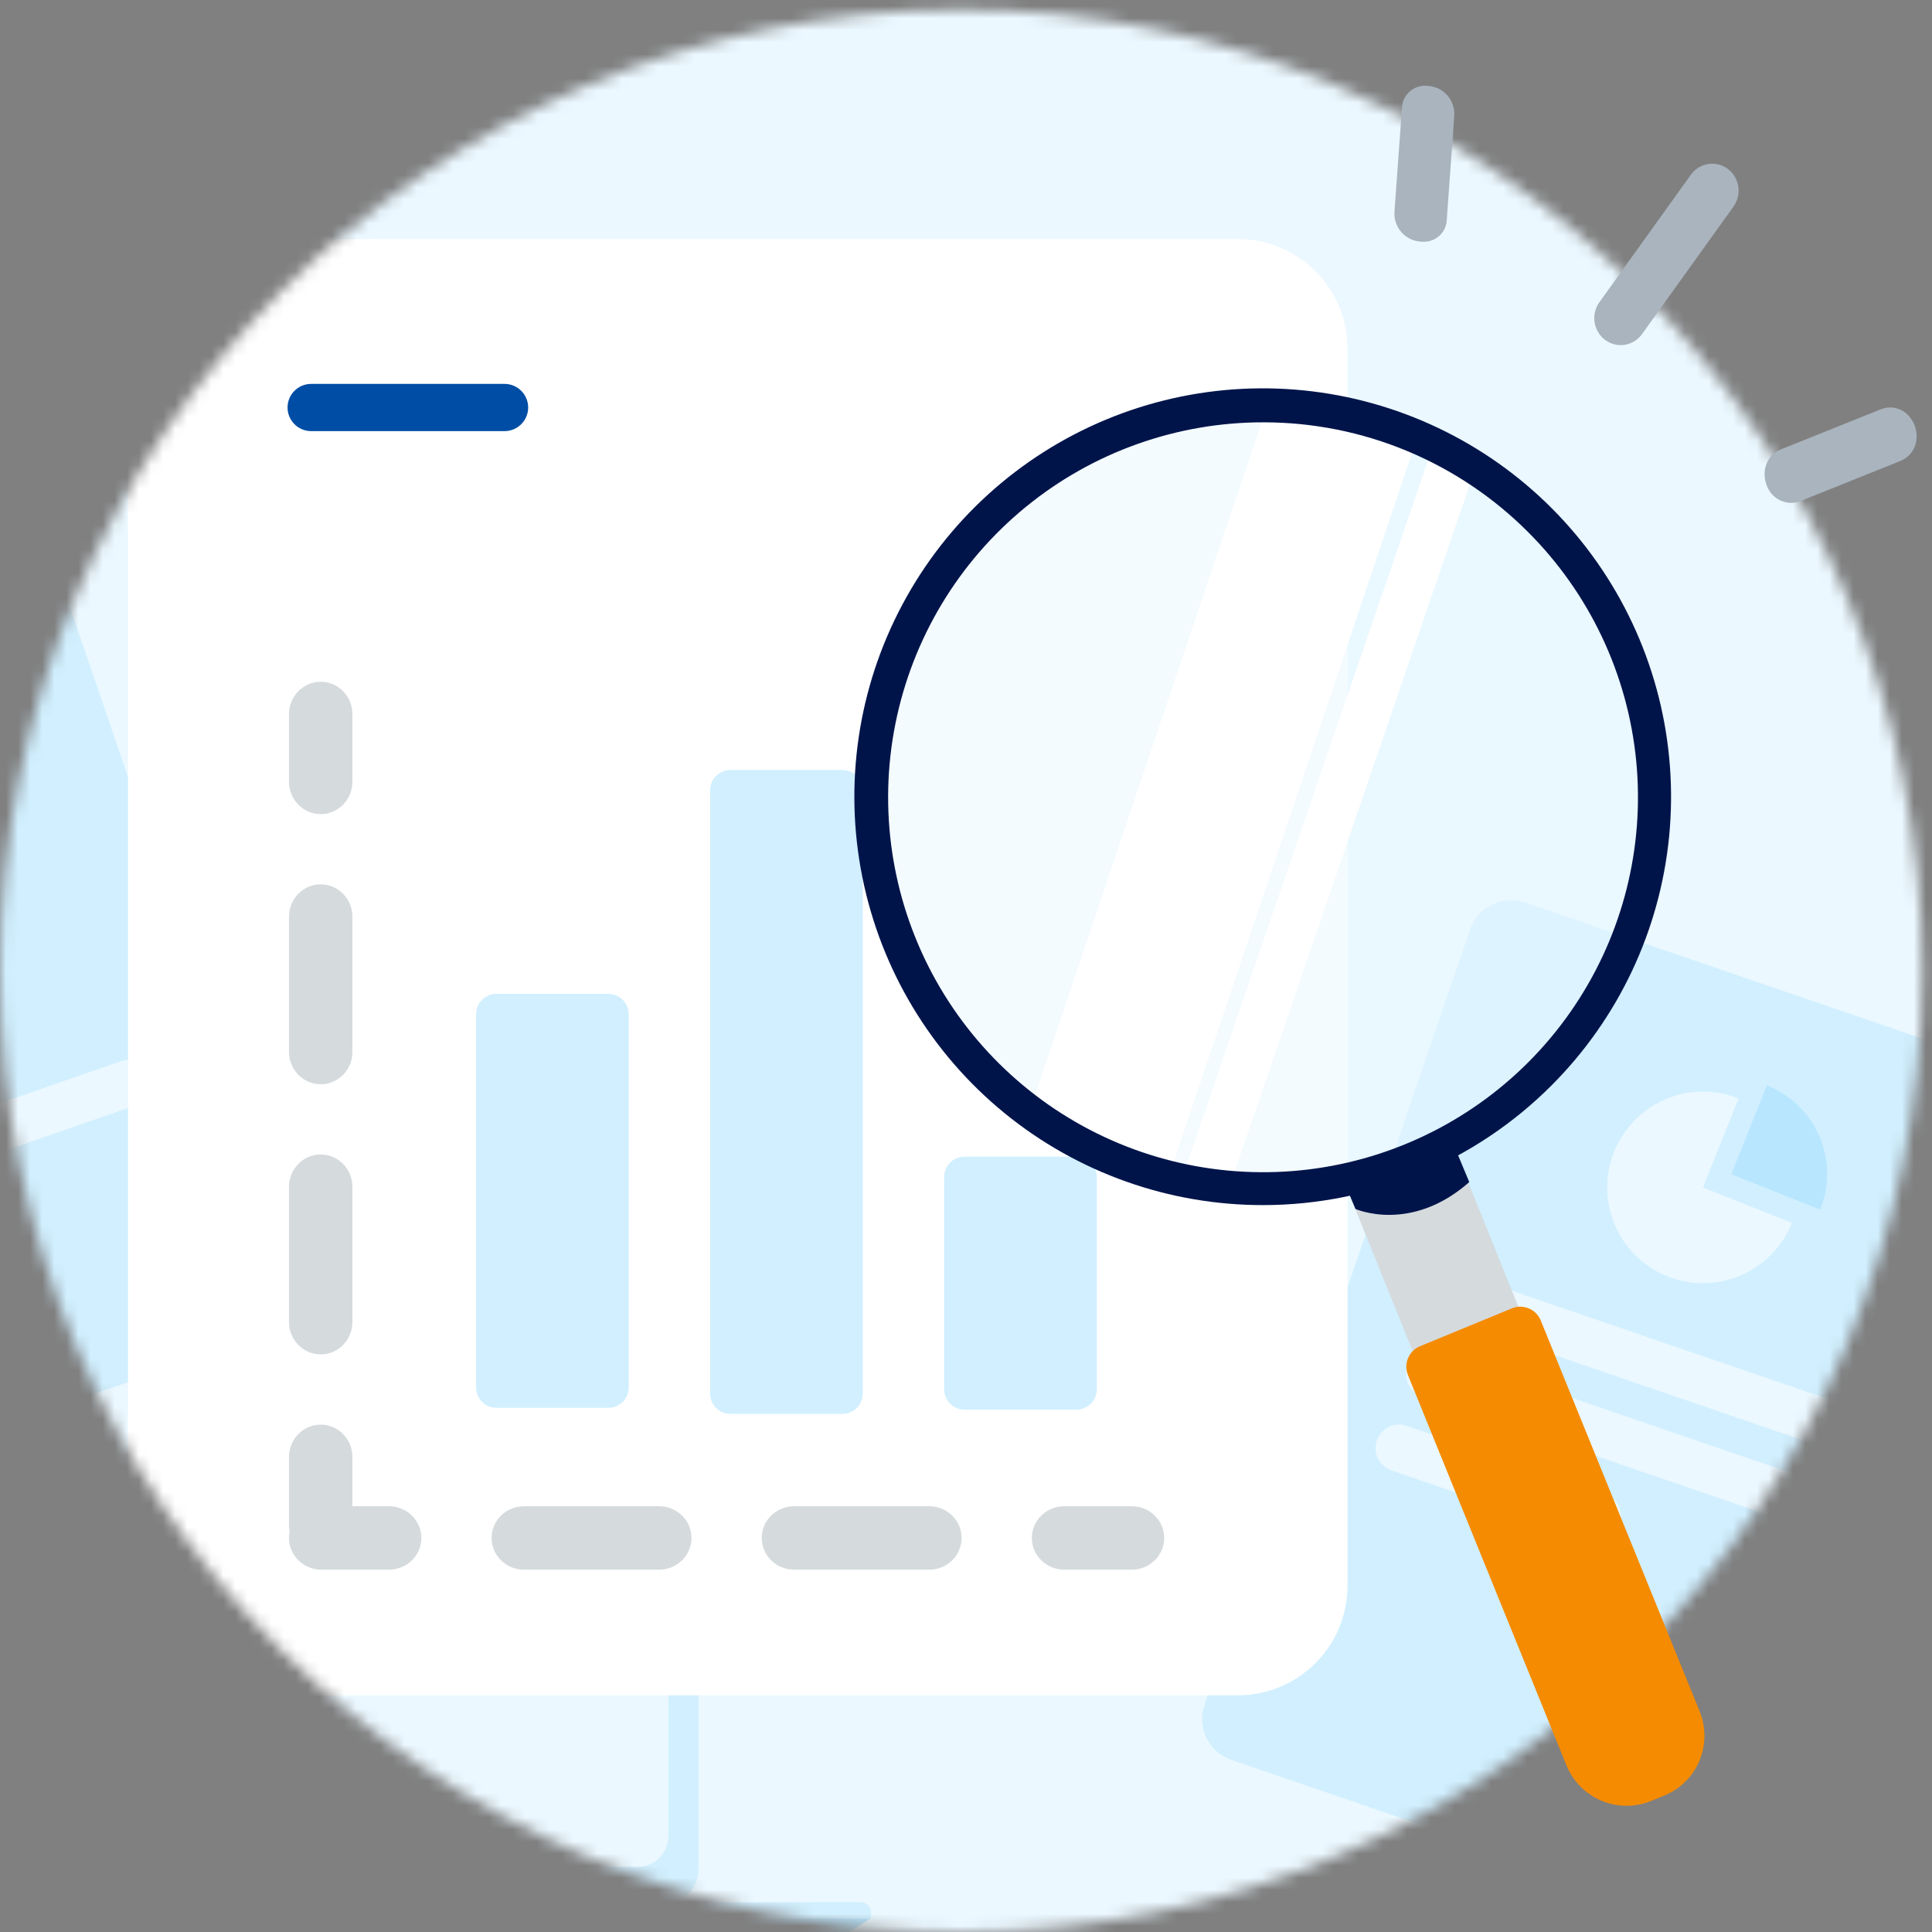 <svg width="160" height="160" viewBox="0 0 160 160" fill="none" xmlns="http://www.w3.org/2000/svg">
<rect x="0" y="0" width="160" height="160" fill="#808080" stroke="none"/>
<mask id="mask0_2672_44819" style="mask-type:alpha" maskUnits="userSpaceOnUse" x="0" y="0" width="160" height="160">
<circle cx="79.598" cy="80.399" r="79.598" fill="#EBF8FF"/>
</mask>
<g mask="url(#mask0_2672_44819)">
<path d="M178.932 -0.003H-55.113C-56.639 -0.004 -58.15 0.295 -59.559 0.878C-60.969 1.461 -62.25 2.316 -63.33 3.394C-64.409 4.472 -65.265 5.752 -65.849 7.162C-66.433 8.571 -66.734 10.082 -66.734 11.607V149.181C-66.734 152.263 -65.51 155.219 -63.33 157.398C-61.151 159.577 -58.195 160.802 -55.113 160.802H178.932C182.014 160.802 184.97 159.577 187.15 157.398C189.329 155.219 190.553 152.263 190.553 149.181V11.607C190.553 10.082 190.253 8.571 189.668 7.162C189.084 5.752 188.228 4.472 187.149 3.394C186.07 2.316 184.789 1.461 183.379 0.878C181.969 0.295 180.458 -0.004 178.932 -0.003Z" fill="#EBF8FF"/>
<path d="M55.093 88.258H-43.303C-44.819 88.258 -46.049 89.49 -46.049 91.009V154.848C-46.049 156.367 -44.819 157.599 -43.303 157.599H55.093C56.61 157.599 57.839 156.367 57.839 154.848V91.009C57.839 89.49 56.61 88.258 55.093 88.258Z" fill="#D1EFFF"/>
<path d="M52.815 91.995H-41.162C-42.569 91.995 -43.71 93.138 -43.71 94.548V152.048C-43.71 153.458 -42.569 154.601 -41.162 154.601H52.815C54.222 154.601 55.363 153.458 55.363 152.048V94.548C55.363 93.138 54.222 91.995 52.815 91.995Z" fill="#EBF8FF"/>
<path d="M72.136 158.868H-57.211L-53.965 160.188C-53.76 160.27 -53.541 160.314 -53.321 160.316L68.813 160.62C69.135 160.622 69.451 160.532 69.724 160.362L72.133 158.859L72.136 158.868Z" fill="#B8E6FF"/>
<path d="M72.136 158.393C72.135 158.164 72.044 157.945 71.882 157.784C71.72 157.623 71.501 157.532 71.273 157.532H-56.349C-56.577 157.532 -56.796 157.623 -56.958 157.784C-57.119 157.945 -57.211 158.164 -57.211 158.393V158.868H72.136V158.393Z" fill="#D1EFFF"/>
<path d="M-0.063 157.505H14.854V157.809C14.854 158.132 14.725 158.441 14.498 158.67C14.27 158.898 13.961 159.026 13.639 159.026H1.143C0.82 159.026 0.511 158.898 0.284 158.67C0.056 158.441 -0.072 158.132 -0.072 157.809V157.505H-0.063Z" fill="#9EDDFF"/>
<path d="M6.085 90.702C6.452 90.702 6.75 90.404 6.75 90.036C6.75 89.668 6.452 89.369 6.085 89.369C5.717 89.369 5.419 89.668 5.419 90.036C5.419 90.404 5.717 90.702 6.085 90.702Z" fill="#B8E6FF"/>
<path d="M170.448 89.867L126.298 74.744C124.423 74.107 122.389 75.097 121.752 76.972L99.748 141.199C99.111 143.074 100.101 145.108 101.976 145.745L146.127 160.869C148.002 161.506 150.036 160.515 150.673 158.64L172.677 94.413C173.314 92.538 172.323 90.504 170.448 89.867Z" fill="#D1EFFF"/>
<path d="M143.969 90.964C142.518 90.381 140.909 90.239 139.387 90.575C137.848 90.894 136.451 91.672 135.354 92.804C134.258 93.936 133.515 95.351 133.232 96.89C132.949 98.429 133.126 100.021 133.745 101.471C134.364 102.922 135.39 104.142 136.716 104.991C138.025 105.84 139.564 106.3 141.138 106.265C142.713 106.247 144.234 105.752 145.525 104.867C146.816 103.983 147.825 102.727 148.408 101.277L141.032 98.34L143.986 90.964H143.969Z" fill="#EBF8FF"/>
<path d="M146.322 89.885L143.385 97.243L150.744 100.179C151.133 99.207 151.327 98.181 151.31 97.137C151.31 96.093 151.08 95.067 150.673 94.112C150.266 93.157 149.665 92.29 148.922 91.565C148.179 90.84 147.294 90.274 146.322 89.885Z" fill="#B8E6FF"/>
<path d="M152.441 116.223L121.681 105.68C120.655 105.327 119.558 105.875 119.205 106.901C118.851 107.927 119.399 109.024 120.425 109.377L151.185 119.92C152.211 120.273 153.308 119.725 153.662 118.699C154.016 117.673 153.467 116.577 152.441 116.223Z" fill="#EBF8FF"/>
<path d="M149.788 122.485L119.028 111.942C118.002 111.588 116.905 112.137 116.551 113.163C116.198 114.189 116.746 115.285 117.772 115.639L148.532 126.181C149.558 126.535 150.672 125.987 151.009 124.961C151.362 123.935 150.814 122.838 149.788 122.485Z" fill="#EBF8FF"/>
<path d="M132.878 123.687L116.498 118.08C115.473 117.726 114.358 118.274 114.022 119.3C113.668 120.326 114.217 121.423 115.243 121.777L131.64 127.384C132.666 127.738 133.762 127.189 134.116 126.163C134.47 125.137 133.922 124.041 132.896 123.687H132.878Z" fill="#EBF8FF"/>
<path d="M-45.768 54.49L-1.723 39.367C0.151 38.73 2.168 39.721 2.822 41.595L24.774 105.822C25.411 107.697 24.42 109.732 22.545 110.368L-21.499 125.492C-23.374 126.129 -25.391 125.138 -26.045 123.263L-47.997 59.036C-48.633 57.161 -47.643 55.127 -45.768 54.49Z" fill="#D1EFFF"/>
<path d="M-36.092 66.2C-36.499 66.341 -36.712 66.766 -36.57 67.172L-24.666 101.948C-24.63 102.036 -24.595 102.125 -24.524 102.196L-24.223 103.045C-24.082 103.452 -23.64 103.664 -23.25 103.522L11.472 91.459C11.879 91.317 12.091 90.875 11.95 90.486L11.189 88.293C11.047 87.886 10.605 87.673 10.216 87.815L-21.623 98.87L-32.926 65.934C-33.068 65.527 -33.492 65.315 -33.899 65.457L-36.092 66.217V66.2Z" fill="#EBF8FF"/>
<path d="M102.509 19.796H19.69C14.671 19.796 10.603 23.864 10.603 28.883V131.313C10.603 136.331 14.671 140.399 19.69 140.399H102.509C107.527 140.399 111.596 136.331 111.596 131.313V28.883C111.596 23.864 107.527 19.796 102.509 19.796Z" fill="white"/>
<path fill-rule="evenodd" clip-rule="evenodd" d="M19.914 29.56C19.914 29.147 20.027 28.816 20.166 28.816H101.51C101.648 28.816 101.762 29.131 101.762 29.56V130.638C101.762 131.051 101.648 131.382 101.51 131.382H20.166C20.027 131.382 19.914 131.067 19.914 130.638V29.56Z" fill="white"/>
<path d="M41.785 31.793H25.768C24.689 31.793 23.814 32.668 23.814 33.748C23.814 34.827 24.689 35.703 25.768 35.703H41.785C42.864 35.703 43.74 34.827 43.74 33.748C43.74 32.668 42.864 31.793 41.785 31.793Z" fill="#004DA5"/>
<path d="M39.427 83.99C39.427 83.062 40.179 82.309 41.108 82.309H50.387C51.315 82.309 52.068 83.062 52.068 83.99V114.906C52.068 115.834 51.315 116.587 50.387 116.587H41.108C40.179 116.587 39.427 115.834 39.427 114.906V83.99Z" fill="#D1EFFF"/>
<path d="M58.809 65.45C58.809 64.522 59.562 63.77 60.49 63.77H69.769C70.697 63.77 71.45 64.522 71.45 65.45V115.41C71.45 116.338 70.697 117.09 69.769 117.09H60.49C59.562 117.09 58.809 116.338 58.809 115.41V65.45Z" fill="#D1EFFF"/>
<path d="M78.191 97.473C78.191 96.545 78.944 95.792 79.872 95.792H89.151C90.08 95.792 90.832 96.545 90.832 97.473V115.059C90.832 115.987 90.08 116.74 89.151 116.74H79.872C78.944 116.74 78.191 115.987 78.191 115.059V97.473Z" fill="#D1EFFF"/>
<path fill-rule="evenodd" clip-rule="evenodd" d="M26.559 56.46C28.01 56.46 29.186 57.662 29.186 59.145V64.737C29.186 66.22 28.01 67.422 26.559 67.422C25.109 67.422 23.933 66.22 23.933 64.737V59.145C23.933 57.662 25.109 56.46 26.559 56.46ZM26.559 73.239C28.01 73.239 29.186 74.44 29.186 75.923L29.186 87.109C29.186 88.591 28.01 89.793 26.559 89.793C25.109 89.793 23.933 88.591 23.933 87.109V75.923C23.933 74.44 25.109 73.239 26.559 73.239ZM26.559 95.609C28.01 95.609 29.186 96.811 29.186 98.294V109.48C29.186 110.962 28.01 112.164 26.559 112.164C25.109 112.164 23.933 110.962 23.933 109.48V98.294C23.933 96.811 25.109 95.609 26.559 95.609ZM26.559 117.981C28.01 117.981 29.186 119.182 29.186 120.665V126.258C29.186 127.74 28.01 128.942 26.559 128.942C25.109 128.942 23.933 127.74 23.933 126.258V120.665C23.933 119.182 25.109 117.981 26.559 117.981Z" fill="#D5DADD"/>
<path fill-rule="evenodd" clip-rule="evenodd" d="M23.933 127.367C23.933 125.917 25.135 124.741 26.618 124.741H32.21C33.693 124.741 34.895 125.917 34.895 127.367C34.895 128.818 33.693 129.993 32.21 129.993H26.618C25.135 129.993 23.933 128.818 23.933 127.367ZM40.711 127.367C40.711 125.917 41.913 124.741 43.396 124.741H54.581C56.064 124.741 57.266 125.917 57.266 127.367C57.266 128.818 56.064 129.993 54.581 129.993H43.396C41.913 129.993 40.711 128.818 40.711 127.367ZM63.082 127.367C63.082 125.917 64.284 124.741 65.767 124.741H76.953C78.435 124.741 79.637 125.917 79.637 127.367C79.637 128.818 78.435 129.993 76.953 129.993H65.767C64.284 129.993 63.082 128.818 63.082 127.367ZM85.454 127.367C85.454 125.917 86.655 124.741 88.138 124.741H93.731C95.213 124.741 96.415 125.917 96.415 127.367C96.415 128.818 95.213 129.993 93.731 129.993H88.138C86.655 129.993 85.454 128.818 85.454 127.367Z" fill="#D5DADD"/>
</g>
<g clip-path="url(#clip0_2672_44819)">
<path opacity="0.5" d="M104.435 98.664C122.21 98.664 136.621 83.996 136.621 65.871C136.621 47.746 122.21 33.068 104.435 33.068C86.659 33.068 72.249 47.737 72.249 65.871C72.249 84.005 86.659 98.664 104.435 98.664Z" fill="#EBF8FF"/>
<path d="M117.15 36.891L105.123 33.068L84.955 92.999L96.991 96.822L117.15 36.891Z" fill="white"/>
<path d="M101.684 98.663L122.237 38.623L118.497 37.431L97.935 97.472L101.684 98.663Z" fill="white"/>
<path d="M120.459 95.107L111.649 98.664L117.278 112.599L126.079 109.042L120.459 95.107Z" fill="#D5DADD"/>
<path d="M117.599 111.49C117.152 111.675 116.796 112.029 116.608 112.476C116.421 112.923 116.418 113.425 116.6 113.874L129.746 146.246C130.293 147.556 131.337 148.597 132.65 149.14C133.962 149.683 135.437 149.684 136.75 149.143L137.795 148.712C138.456 148.448 139.057 148.055 139.564 147.556C140.071 147.057 140.473 146.462 140.747 145.806C141.288 144.49 141.288 143.014 140.747 141.698L127.601 109.363C127.51 109.139 127.376 108.934 127.206 108.762C127.036 108.589 126.834 108.452 126.61 108.358C126.387 108.265 126.147 108.216 125.905 108.215C125.663 108.215 125.423 108.262 125.199 108.355L117.599 111.49Z" fill="#F58B00"/>
<path d="M111.338 97.93L112.255 100.121C112.255 100.121 116.838 102.166 121.679 97.894L120.212 94.382L116.169 96.344L111.338 97.93Z" fill="#00144A"/>
<path d="M104.655 99.801C96.828 99.82 89.236 97.123 83.175 92.171C77.114 87.218 72.958 80.316 71.416 72.641C69.875 64.967 71.043 56.995 74.722 50.086C78.4 43.176 84.362 37.757 91.589 34.752C98.816 31.747 106.862 31.342 114.355 33.606C121.848 35.871 128.323 40.664 132.676 47.169C137.03 53.675 138.992 61.489 138.229 69.279C137.465 77.07 134.023 84.354 128.49 89.89C122.172 96.221 113.599 99.786 104.655 99.801ZM104.655 34.975C97.47 34.962 90.502 37.442 84.941 41.992C79.379 46.541 75.568 52.879 74.156 59.925C72.744 66.971 73.82 74.288 77.199 80.63C80.578 86.971 86.052 91.944 92.687 94.701C99.323 97.458 106.709 97.829 113.586 95.749C120.464 93.669 126.408 89.269 130.404 83.297C134.401 77.325 136.202 70.152 135.502 63C134.802 55.849 131.643 49.161 126.565 44.078C123.691 41.194 120.276 38.906 116.517 37.343C112.757 35.781 108.726 34.976 104.655 34.975Z" fill="#00144A"/>
</g>
<path d="M157.809 34.183C157.517 33.954 157.169 33.808 156.801 33.761C156.433 33.713 156.059 33.766 155.719 33.913L147.529 37.198C146.174 37.741 145.894 39.152 146.319 40.214C146.478 40.655 146.775 41.033 147.166 41.29C147.558 41.548 148.022 41.671 148.49 41.642C148.715 41.621 148.936 41.567 149.145 41.48L157.336 38.194C157.698 38.058 158.017 37.825 158.258 37.523C158.499 37.219 158.654 36.857 158.706 36.473C158.764 36.047 158.712 35.612 158.555 35.212C158.398 34.811 158.141 34.456 157.809 34.183Z" fill="#A9B4BE"/>
<path d="M118.237 7.111C117.973 7.08 117.706 7.104 117.452 7.182C117.199 7.26 116.964 7.389 116.763 7.563C116.562 7.737 116.4 7.95 116.286 8.19C116.173 8.43 116.111 8.691 116.104 8.957L115.483 17.53C115.461 17.838 115.502 18.148 115.602 18.441C115.701 18.733 115.858 19.003 116.063 19.234C116.268 19.465 116.517 19.653 116.796 19.787C117.075 19.921 117.377 19.998 117.686 20.014C117.813 20.024 117.941 20.024 118.068 20.013C118.538 19.98 118.978 19.771 119.302 19.429C119.626 19.087 119.81 18.637 119.818 18.166L120.437 9.596C120.459 9.287 120.419 8.978 120.319 8.685C120.22 8.393 120.064 8.123 119.859 7.891C119.654 7.66 119.405 7.472 119.126 7.338C118.848 7.204 118.546 7.127 118.237 7.111Z" fill="#A9B4BE"/>
<path d="M141.466 13.585C141.179 13.627 140.904 13.728 140.657 13.88C140.41 14.032 140.197 14.232 140.03 14.47L132.447 25.04C132.109 25.515 131.969 26.103 132.055 26.68C132.141 27.258 132.447 27.779 132.908 28.136C133.338 28.465 133.875 28.621 134.414 28.572C134.725 28.544 135.026 28.449 135.296 28.293C135.567 28.138 135.801 27.926 135.982 27.673L143.565 17.103C143.905 16.625 144.046 16.033 143.959 15.453C143.872 14.873 143.563 14.349 143.098 13.992C142.867 13.818 142.604 13.692 142.323 13.622C142.043 13.552 141.752 13.54 141.466 13.585Z" fill="#A9B4BE"/>
<defs>
<clipPath id="clip0_2672_44819">
<rect width="70.398" height="117.387" fill="white" transform="translate(70.754 32.16)"/>
</clipPath>
</defs>
</svg>
